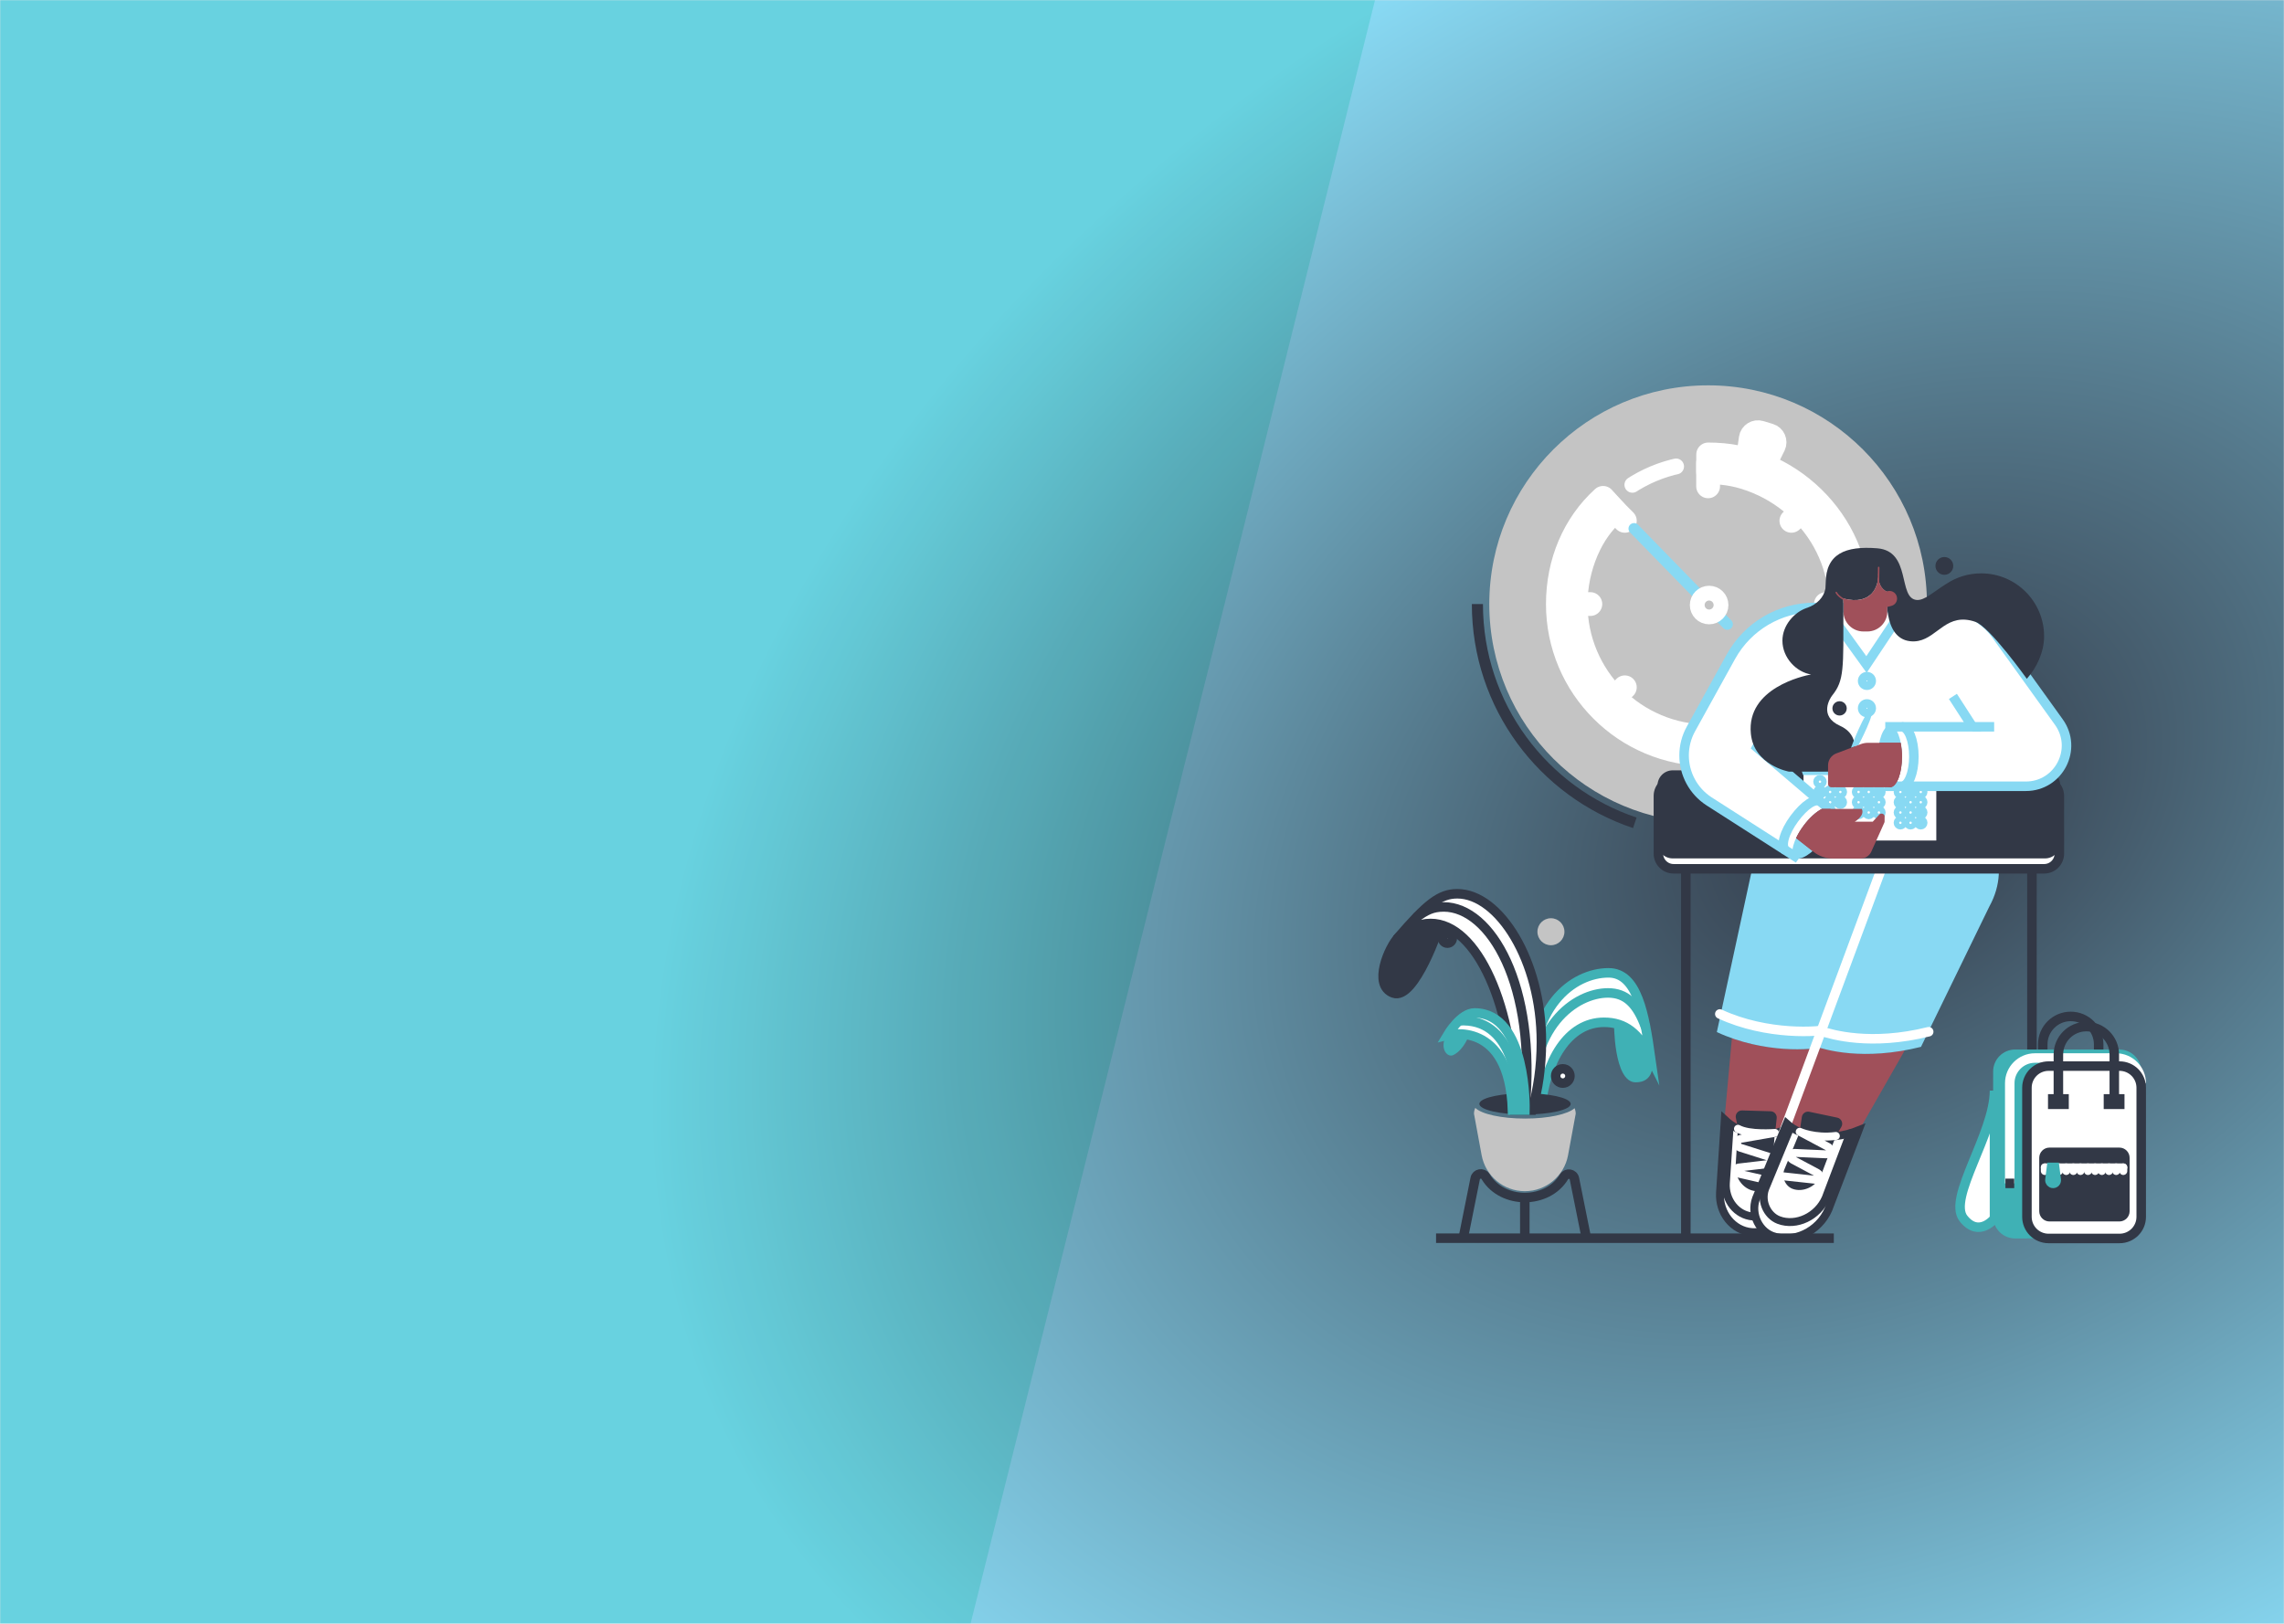 <svg width="1440" height="1024" viewBox="0 0 1440 1024" fill="none" xmlns="http://www.w3.org/2000/svg">
<rect width="1440" height="1024" fill="#E5E5E5"/>
<mask id="mask0" mask-type="alpha" maskUnits="userSpaceOnUse" x="0" y="0" width="1440" height="1024">
<g clip-path="url(#clip0)">
<rect width="1440" height="1024" fill="white"/>
<path d="M227.12 458.143C223.418 459.443 219.443 459.769 215.578 459.089C211.714 458.408 208.09 456.745 205.055 454.258C197.327 447.776 194.904 437.096 192.933 427.208L187.102 397.959L199.31 406.36C208.09 412.401 217.067 418.636 223.146 427.387C229.225 436.138 231.878 448.084 226.994 457.552" fill="#E6E6E6"/>
<path d="M226.076 493.555C227.312 484.56 228.582 475.449 227.716 466.358C226.946 458.284 224.481 450.398 219.463 443.932C216.799 440.506 213.558 437.571 209.885 435.258C208.928 434.654 208.046 436.171 209 436.772C215.355 440.786 220.27 446.713 223.037 453.699C226.094 461.468 226.584 469.936 226.058 478.189C225.739 483.179 225.064 488.137 224.384 493.089C224.33 493.312 224.364 493.548 224.478 493.749C224.591 493.949 224.777 494.098 224.997 494.167C225.221 494.228 225.46 494.197 225.662 494.083C225.864 493.968 226.013 493.778 226.076 493.555V493.555Z" fill="#F2F2F2"/>
<path d="M214.174 477.638C212.587 480.049 210.404 482.012 207.837 483.336C205.271 484.66 202.406 485.301 199.519 485.197C192.1 484.845 185.916 479.67 180.348 474.758L163.88 460.227L174.779 459.706C182.617 459.331 190.657 458.981 198.122 461.397C205.588 463.813 212.472 469.626 213.838 477.348" fill="#E6E6E6"/>
<path d="M229.568 498.725C223.621 488.208 216.722 476.52 204.396 472.784C200.968 471.749 197.375 471.378 193.808 471.692C192.684 471.789 192.965 473.52 194.087 473.424C200.065 472.928 206.032 474.505 210.983 477.891C215.747 481.132 219.457 485.637 222.596 490.415C224.52 493.342 226.242 496.393 227.965 499.44C228.516 500.413 230.125 499.71 229.568 498.725V498.725Z" fill="#F2F2F2"/>
<path d="M388.976 288.043L259.313 395.441C257.681 396.79 255.581 397.436 253.473 397.239C251.366 397.042 249.422 396.017 248.069 394.39L193.41 328.481C192.061 326.851 191.414 324.752 191.611 322.645C191.809 320.539 192.834 318.597 194.462 317.245L324.126 209.846C325.758 208.498 327.858 207.852 329.966 208.049C332.073 208.246 334.017 209.271 335.37 210.898L390.029 276.806C391.378 278.437 392.025 280.536 391.828 282.642C391.63 284.749 390.605 286.691 388.976 288.043Z" fill="#CCCCCC"/>
<path d="M383.78 284.809L257.097 389.738C256.257 390.433 255.175 390.766 254.089 390.664C253.003 390.563 252.002 390.035 251.305 389.197L199.116 326.267C198.421 325.427 198.088 324.346 198.19 323.261C198.291 322.176 198.82 321.175 199.659 320.479L326.342 215.549C327.182 214.854 328.264 214.521 329.35 214.623C330.436 214.725 331.437 215.253 332.134 216.091L384.323 279.02C385.018 279.86 385.351 280.941 385.249 282.027C385.148 283.112 384.619 284.112 383.78 284.809Z" fill="white"/>
<path d="M389.62 306.774L363.565 304.336L382.213 289.668L392.259 301.782C392.651 302.244 392.894 302.814 392.956 303.416C393.019 304.019 392.898 304.626 392.609 305.159C392.419 305.521 392.16 305.841 391.846 306.103C391.538 306.356 391.183 306.546 390.801 306.661C390.419 306.776 390.018 306.815 389.62 306.774V306.774Z" fill="#CCCCCC"/>
<path d="M337.296 260.133L273.21 313.215C272.818 313.539 272.367 313.783 271.881 313.933C271.395 314.083 270.884 314.135 270.378 314.088C269.872 314.041 269.38 313.894 268.931 313.657C268.481 313.42 268.083 313.096 267.758 312.705C267.434 312.314 267.19 311.862 267.04 311.377C266.89 310.891 266.837 310.381 266.884 309.875C266.932 309.369 267.078 308.878 267.316 308.429C267.553 307.979 267.877 307.581 268.269 307.257L332.355 254.175C332.747 253.851 333.198 253.607 333.684 253.457C334.17 253.307 334.68 253.254 335.187 253.302C335.693 253.349 336.185 253.496 336.634 253.733C337.084 253.97 337.482 254.294 337.807 254.685C338.131 255.076 338.375 255.527 338.525 256.013C338.675 256.498 338.728 257.009 338.68 257.514C338.633 258.02 338.486 258.512 338.249 258.961C338.011 259.41 337.688 259.809 337.296 260.133V260.133Z" fill="#CCCCCC"/>
<path d="M305.931 264.755L262.71 300.554C261.919 301.209 260.901 301.523 259.879 301.428C258.856 301.332 257.914 300.835 257.259 300.044C256.603 299.254 256.289 298.237 256.385 297.215C256.48 296.193 256.978 295.251 257.769 294.597L300.99 258.797C301.781 258.142 302.799 257.828 303.822 257.924C304.844 258.019 305.786 258.517 306.441 259.307C307.097 260.097 307.411 261.115 307.315 262.137C307.22 263.158 306.722 264.1 305.931 264.755Z" fill="#CCCCCC"/>
<path d="M238.96 337.97C245.642 337.97 251.059 332.557 251.059 325.879C251.059 319.202 245.642 313.789 238.96 313.789C232.278 313.789 226.862 319.202 226.862 325.879C226.862 332.557 232.278 337.97 238.96 337.97Z" fill="#88D9F3"/>
<path d="M335.197 301.643C337.336 301.643 339.069 299.911 339.069 297.774C339.069 295.638 337.336 293.905 335.197 293.905C333.059 293.905 331.326 295.638 331.326 297.774C331.326 299.911 333.059 301.643 335.197 301.643Z" fill="#E6E6E6"/>
<path d="M345.63 293.002C347.768 293.002 349.502 291.27 349.502 289.133C349.502 286.996 347.768 285.264 345.63 285.264C343.492 285.264 341.759 286.996 341.759 289.133C341.759 291.27 343.492 293.002 345.63 293.002Z" fill="#E6E6E6"/>
<path d="M356.063 284.361C358.201 284.361 359.934 282.629 359.934 280.492C359.934 278.355 358.201 276.623 356.063 276.623C353.925 276.623 352.191 278.355 352.191 280.492C352.191 282.629 353.925 284.361 356.063 284.361Z" fill="#E6E6E6"/>
<path d="M294.356 491.988L303.245 491.987L307.473 457.726L294.355 457.727L294.356 491.988Z" fill="#FFB8B8"/>
<path d="M292.089 489.088L309.593 489.087H309.594C311.059 489.087 312.509 489.376 313.863 489.936C315.216 490.496 316.446 491.317 317.481 492.352C318.517 493.387 319.339 494.616 319.9 495.969C320.46 497.321 320.749 498.771 320.749 500.235V500.597L292.09 500.598L292.089 489.088Z" fill="#2F2E41"/>
<path d="M262.457 491.988L271.346 491.987L275.574 457.726L262.456 457.727L262.457 491.988Z" fill="#FFB8B8"/>
<path d="M260.191 489.088L277.694 489.087H277.695C279.16 489.087 280.61 489.376 281.964 489.936C283.317 490.496 284.547 491.317 285.583 492.352C286.618 493.387 287.44 494.616 288.001 495.969C288.561 497.321 288.85 498.771 288.85 500.235V500.597L260.191 500.598L260.191 489.088Z" fill="#2F2E41"/>
<path d="M271.377 481.505H271.375L263.817 481.503C262.972 481.506 262.158 481.179 261.55 480.592C260.941 480.005 260.586 479.205 260.559 478.36L260.32 471.751C258.41 418.905 256.434 364.259 268.67 339.697L268.766 339.504L309.278 338.039L317.411 412.6C317.758 415.78 317.631 418.994 317.034 422.137L306.282 478.758C306.137 479.525 305.72 480.215 305.109 480.702C304.497 481.188 303.731 481.439 302.949 481.408L294.46 481.133C294.015 481.115 293.579 481.007 293.178 480.815C292.776 480.622 292.419 480.35 292.127 480.015C291.835 479.679 291.614 479.288 291.479 478.864C291.344 478.44 291.297 477.994 291.341 477.551L298.01 425.183C298.237 422.923 298.032 420.64 297.405 418.457L289.111 389.48C289.042 389.241 288.893 389.032 288.689 388.889C288.485 388.746 288.238 388.678 287.989 388.695C287.74 388.712 287.505 388.815 287.323 388.985C287.141 389.155 287.022 389.383 286.988 389.63L274.608 478.693C274.497 479.471 274.109 480.184 273.516 480.7C272.923 481.216 272.164 481.502 271.377 481.505V481.505Z" fill="#2F2E41"/>
<path d="M276.222 263.495C286.056 263.495 294.028 255.527 294.028 245.7C294.028 235.872 286.056 227.905 276.222 227.905C266.387 227.905 258.415 235.872 258.415 245.7C258.415 255.527 266.387 263.495 276.222 263.495Z" fill="#FFB8B8"/>
<path d="M307.379 343.543H270.533C270.065 343.543 269.602 343.442 269.176 343.247C268.751 343.053 268.372 342.769 268.065 342.415C267.759 342.061 267.533 341.645 267.401 341.196C267.27 340.746 267.237 340.274 267.305 339.811L269.125 327.352L258.436 297.97C257.333 294.937 256.923 291.695 257.236 288.483C257.55 285.271 258.579 282.169 260.248 279.406C261.917 276.643 264.184 274.289 266.882 272.516C269.581 270.742 272.642 269.595 275.842 269.158V269.158C280.401 268.523 285.044 269.363 289.091 271.555C293.138 273.748 296.376 277.177 298.331 281.342L300.679 286.334L310.586 339.688C310.674 340.158 310.656 340.642 310.536 341.105C310.415 341.568 310.193 341.999 309.887 342.367C309.581 342.735 309.198 343.031 308.764 343.234C308.33 343.437 307.858 343.543 307.379 343.543H307.379Z" fill="#88D9F3"/>
<path d="M229.599 374.796C230.708 374.538 231.747 374.041 232.643 373.339C233.539 372.637 234.27 371.747 234.784 370.732C235.299 369.717 235.585 368.601 235.621 367.464C235.658 366.327 235.444 365.195 234.996 364.149L263.707 299.325L247.283 295.191L224.225 360.211C222.517 361.08 221.187 362.545 220.488 364.329C219.788 366.113 219.768 368.091 220.43 369.888C221.092 371.686 222.392 373.179 224.081 374.083C225.771 374.987 227.734 375.241 229.599 374.796H229.599Z" fill="#FFB8B8"/>
<path d="M259.82 310.918L243.846 303.446C243.392 303.233 242.989 302.925 242.664 302.543C242.339 302.16 242.101 301.713 241.965 301.23C241.829 300.747 241.799 300.241 241.877 299.745C241.954 299.25 242.138 298.777 242.415 298.359L252.123 283.707C253.225 281.391 255.202 279.606 257.619 278.743C260.036 277.88 262.696 278.01 265.018 279.105C267.339 280.199 269.132 282.168 270.003 284.581C270.874 286.993 270.753 289.653 269.666 291.976L264.646 308.758C264.502 309.239 264.256 309.682 263.925 310.059C263.594 310.436 263.186 310.737 262.728 310.943C262.27 311.148 261.773 311.251 261.271 311.247C260.769 311.243 260.274 311.131 259.82 310.918H259.82Z" fill="#88D9F3"/>
<path d="M349.365 207.983C349.712 209.067 349.817 210.214 349.672 211.342C349.527 212.471 349.137 213.554 348.528 214.516C347.919 215.477 347.107 216.294 346.148 216.907C345.189 217.521 344.108 217.918 342.979 218.068L301.968 275.91L290.004 263.929L334.079 210.84C333.951 208.928 334.529 207.036 335.704 205.523C336.878 204.009 338.568 202.978 340.452 202.626C342.337 202.274 344.285 202.625 345.927 203.612C347.57 204.6 348.793 206.155 349.365 207.983V207.983Z" fill="#FFB8B8"/>
<path d="M311.452 269.121C311.51 269.619 311.461 270.124 311.306 270.601C311.152 271.078 310.896 271.516 310.557 271.885L298.704 284.789C297.264 286.913 295.041 288.381 292.52 288.869C289.999 289.358 287.388 288.828 285.258 287.395C283.128 285.962 281.653 283.744 281.157 281.226C280.662 278.709 281.185 276.097 282.613 273.965L290.234 258.128C290.452 257.677 290.764 257.277 291.15 256.956C291.536 256.636 291.987 256.403 292.471 256.272C292.956 256.141 293.463 256.116 293.958 256.199C294.453 256.282 294.924 256.471 295.339 256.752L309.942 266.637C310.358 266.918 310.708 267.285 310.968 267.714C311.229 268.143 311.394 268.622 311.452 269.121V269.121Z" fill="#88D9F3"/>
<path d="M299.617 238.251C299.606 236.641 299.382 235.039 298.952 233.487C296.083 222.892 285.492 216.534 274.864 218.13C272.797 217.537 270.658 217.238 268.507 217.24V217.24C263.037 217.24 257.748 219.195 253.593 222.751C249.439 226.308 246.694 231.231 245.855 236.633L237.27 291.865H283.668L291.16 243.666C291.438 241.875 291.504 240.058 291.355 238.251H299.617Z" fill="#2F2E41"/>
<path d="M357.286 501H204.316C204.124 501 203.939 500.924 203.804 500.788C203.668 500.652 203.591 500.468 203.591 500.276C203.591 500.083 203.668 499.899 203.804 499.763C203.939 499.627 204.124 499.551 204.316 499.551H357.286C357.478 499.551 357.662 499.627 357.798 499.763C357.934 499.899 358.011 500.083 358.011 500.276C358.011 500.468 357.934 500.652 357.798 500.788C357.662 500.924 357.478 501 357.286 501Z" fill="#CCCCCC"/>
<path d="M511.393 145.272C512.454 145.17 513.525 145.301 514.529 145.657C515.534 146.014 516.448 146.585 517.207 147.333C517.966 148.08 518.552 148.985 518.924 149.983C519.296 150.981 519.444 152.049 519.358 153.11L543.07 163.54L531.759 170.836L510.976 159.814C509.201 159.551 507.584 158.648 506.431 157.273C505.278 155.899 504.67 154.15 504.722 152.358C504.773 150.565 505.481 148.854 506.71 147.548C507.94 146.242 509.606 145.432 511.393 145.272V145.272Z" fill="#A0616A"/>
<path d="M607.04 132.262C616.874 132.262 624.846 124.295 624.846 114.467C624.846 104.639 616.874 96.672 607.04 96.672C597.206 96.672 589.234 104.639 589.234 114.467C589.234 124.295 597.206 132.262 607.04 132.262Z" fill="#A0616A"/>
<path d="M574.814 368.204L565.926 368.203L561.698 333.942L574.815 333.943L574.814 368.204Z" fill="#A0616A"/>
<path d="M577.081 376.814L548.422 376.813V376.45C548.422 374.986 548.71 373.537 549.271 372.184C549.832 370.832 550.653 369.603 551.689 368.568C552.725 367.533 553.955 366.711 555.308 366.151C556.661 365.591 558.112 365.303 559.577 365.303H559.577L577.081 365.304L577.081 376.814Z" fill="#2F2E41"/>
<path d="M611.788 368.204L602.899 368.203L598.671 333.942L611.789 333.943L611.788 368.204Z" fill="#A0616A"/>
<path d="M614.054 376.814L585.396 376.813V376.45C585.395 374.986 585.684 373.537 586.245 372.184C586.805 370.832 587.627 369.603 588.663 368.568C589.698 367.533 590.928 366.711 592.282 366.151C593.635 365.591 595.085 365.303 596.55 365.303H596.551L614.055 365.304L614.054 376.814Z" fill="#2F2E41"/>
<path d="M611.366 360.906C611.233 360.906 611.1 360.898 610.968 360.882L597.958 359.281C597.196 359.188 596.491 358.83 595.968 358.268C595.445 357.707 595.137 356.979 595.098 356.213L591.307 270.89C591.294 270.648 591.201 270.418 591.042 270.235C590.882 270.052 590.666 269.927 590.428 269.881C590.19 269.835 589.943 269.87 589.727 269.98C589.511 270.09 589.338 270.27 589.236 270.489L579.496 302.936L577.49 355.056C577.473 355.505 577.363 355.946 577.167 356.351C576.971 356.756 576.693 357.116 576.351 357.408C576.009 357.7 575.61 357.919 575.18 358.049C574.749 358.18 574.296 358.22 573.849 358.168L562.583 356.842C561.777 356.75 561.035 356.36 560.502 355.749C559.969 355.139 559.684 354.351 559.702 353.541L560.659 304.481L568.292 227.47L568.633 227.483L615.047 229.271L614.629 357.657C614.626 358.52 614.281 359.346 613.669 359.955C613.058 360.564 612.23 360.906 611.366 360.906H611.366Z" fill="#2F2E41"/>
<path d="M613.288 236.308C613.26 236.308 613.232 236.308 613.203 236.307L566.458 235.083C565.999 235.071 565.549 234.963 565.136 234.765C564.722 234.568 564.355 234.285 564.058 233.936C563.761 233.587 563.541 233.18 563.412 232.74C563.283 232.301 563.249 231.839 563.311 231.385L572.293 165.315C572.854 160.854 574.35 156.561 576.684 152.717C579.017 148.873 582.136 145.564 585.836 143.006C589.09 140.767 592.787 139.25 596.677 138.556C600.567 137.863 604.56 138.01 608.388 138.987C624.705 143.119 634.493 160.628 630.208 178.018L616.457 233.828C616.279 234.534 615.871 235.161 615.298 235.61C614.724 236.059 614.017 236.305 613.288 236.308V236.308Z" fill="#3F3D56"/>
<path d="M551.963 183.843C548.882 183.846 545.868 182.951 543.289 181.267L516.028 163.393C515.629 163.132 515.293 162.786 515.042 162.38C514.791 161.974 514.633 161.519 514.577 161.045C514.522 160.571 514.572 160.091 514.722 159.639C514.873 159.186 515.121 158.772 515.449 158.426L519.556 154.093C520.004 153.618 520.584 153.289 521.222 153.148C521.86 153.008 522.525 153.063 523.131 153.305L553.581 165.423L581.789 145.292C583.108 144.351 584.608 143.693 586.195 143.361C587.781 143.029 589.419 143.03 591.005 143.363C592.591 143.697 594.091 144.355 595.409 145.298C596.727 146.24 597.835 147.446 598.663 148.838C599.491 150.231 600.021 151.78 600.219 153.387C600.417 154.995 600.279 156.626 599.813 158.178C599.348 159.729 598.566 161.167 597.515 162.401C596.465 163.635 595.17 164.637 593.712 165.345L558.85 182.268C556.703 183.307 554.348 183.845 551.963 183.843V183.843Z" fill="#3F3D56"/>
<path d="M613.21 131.484C616.248 132.201 619.913 132.751 622.084 130.51C622.468 130.087 622.812 129.628 623.11 129.14L625.949 124.81C628.123 121.492 630.336 118.088 631.256 114.23C631.785 112.014 631.867 109.714 631.499 107.465C631.131 105.216 630.32 103.063 629.112 101.13C627.904 99.197 626.324 97.523 624.464 96.206C622.603 94.888 620.499 93.954 618.274 93.456C614.036 92.507 609.889 90.876 605.556 91.174C601.224 91.471 596.143 91.374 592.507 89C592.733 90.058 593.958 94.733 593.958 94.733C593.958 94.733 588.491 99.746 587.395 100.996C588.83 100.36 590.392 100.062 591.961 100.123C593.529 100.185 595.063 100.605 596.444 101.352C597.825 102.099 599.016 103.152 599.926 104.43C600.836 105.709 601.441 107.179 601.693 108.728C602.004 110.63 601.821 112.74 602.952 114.301C604.028 115.787 605.957 116.307 607.579 117.164C609.916 118.495 611.701 120.617 612.611 123.147C613.522 125.677 613.497 128.449 612.543 130.963L613.21 131.484Z" fill="#2F2E41"/>
<path d="M591.831 242.681H444.234C442.379 242.679 440.6 241.942 439.288 240.631C437.976 239.319 437.238 237.542 437.236 235.688V160.664C437.238 158.81 437.976 157.032 439.288 155.721C440.6 154.41 442.379 153.672 444.234 153.67H591.831C593.687 153.672 595.465 154.41 596.777 155.721C598.089 157.032 598.827 158.81 598.829 160.664V235.688C598.827 237.542 598.089 239.319 596.777 240.631C595.465 241.942 593.687 242.679 591.831 242.681V242.681Z" fill="#CCCCCC"/>
<path d="M590.135 237.595H445.931C444.975 237.594 444.059 237.214 443.383 236.539C442.707 235.863 442.327 234.947 442.326 233.992V162.359C442.327 161.404 442.707 160.488 443.383 159.813C444.059 159.137 444.975 158.757 445.931 158.756H590.135C591.091 158.757 592.007 159.137 592.683 159.813C593.359 160.488 593.739 161.404 593.74 162.359V233.992C593.739 234.947 593.359 235.863 592.683 236.539C592.007 237.214 591.091 237.594 590.135 237.595V237.595Z" fill="white"/>
<path d="M581.783 255.681L565.565 239.473L586.358 239.998V253.787C586.363 254.318 586.208 254.838 585.913 255.28C585.618 255.721 585.196 256.063 584.703 256.261C584.373 256.399 584.019 256.471 583.661 256.472C583.311 256.471 582.965 256.4 582.643 256.264C582.321 256.129 582.028 255.93 581.783 255.681V255.681Z" fill="#CCCCCC"/>
<path d="M572.577 194.963H499.627C498.727 194.963 497.864 194.606 497.228 193.97C496.591 193.334 496.234 192.472 496.234 191.572C496.234 190.673 496.591 189.811 497.228 189.175C497.864 188.539 498.727 188.182 499.627 188.182H572.577C573.477 188.182 574.34 188.539 574.976 189.175C575.613 189.811 575.97 190.673 575.97 191.572C575.97 192.472 575.613 193.334 574.976 193.97C574.34 194.606 573.477 194.963 572.577 194.963V194.963Z" fill="#CCCCCC"/>
<path d="M548.826 180.552H499.627C499.181 180.553 498.739 180.465 498.327 180.295C497.915 180.125 497.54 179.876 497.224 179.561C496.909 179.246 496.658 178.872 496.487 178.46C496.317 178.048 496.229 177.607 496.229 177.161C496.229 176.715 496.317 176.274 496.487 175.862C496.658 175.451 496.909 175.077 497.224 174.762C497.54 174.447 497.915 174.197 498.327 174.027C498.739 173.857 499.181 173.77 499.627 173.77H548.826C549.726 173.77 550.589 174.127 551.225 174.763C551.861 175.399 552.219 176.262 552.219 177.161C552.219 178.06 551.861 178.923 551.225 179.559C550.589 180.195 549.726 180.552 548.826 180.552Z" fill="#CCCCCC"/>
<path d="M469.429 194.963C475.285 194.963 480.032 190.219 480.032 184.367C480.032 178.514 475.285 173.77 469.429 173.77C463.573 173.77 458.825 178.514 458.825 184.367C458.825 190.219 463.573 194.963 469.429 194.963Z" fill="#88D9F3"/>
<path d="M550.096 222.581C551.97 222.581 553.489 221.063 553.489 219.19C553.489 217.317 551.97 215.799 550.096 215.799C548.222 215.799 546.703 217.317 546.703 219.19C546.703 221.063 548.222 222.581 550.096 222.581Z" fill="#E6E6E6"/>
<path d="M561.972 222.581C563.846 222.581 565.365 221.063 565.365 219.19C565.365 217.317 563.846 215.799 561.972 215.799C560.098 215.799 558.579 217.317 558.579 219.19C558.579 221.063 560.098 222.581 561.972 222.581Z" fill="#E6E6E6"/>
<path d="M573.847 222.581C575.721 222.581 577.24 221.063 577.24 219.19C577.24 217.317 575.721 215.799 573.847 215.799C571.973 215.799 570.454 217.317 570.454 219.19C570.454 221.063 571.973 222.581 573.847 222.581Z" fill="#E6E6E6"/>
<path d="M589.546 233.759C589.663 232.701 590.011 231.681 590.565 230.771C591.12 229.861 591.867 229.084 592.754 228.494C593.642 227.904 594.648 227.516 595.702 227.357C596.755 227.197 597.831 227.271 598.854 227.572L613.921 206.511L618.753 219.068L603.704 237.143C603.084 238.826 601.867 240.223 600.286 241.069C598.704 241.916 596.866 242.153 595.121 241.736C593.376 241.319 591.844 240.276 590.817 238.806C589.789 237.336 589.337 235.54 589.546 233.759H589.546Z" fill="#A0616A"/>
<path d="M606.805 232.623C606.568 232.643 606.33 232.637 606.094 232.605C605.621 232.542 605.168 232.375 604.766 232.117C604.365 231.859 604.025 231.516 603.771 231.113L600.586 226.064C600.236 225.513 600.061 224.869 600.082 224.216C600.104 223.564 600.322 222.933 600.708 222.406L619.994 195.923L607.459 163.626C606.339 160.785 606.381 157.617 607.577 154.807C608.772 151.996 611.024 149.767 613.848 148.6V148.6C615.444 147.931 617.168 147.624 618.897 147.701C620.626 147.778 622.316 148.236 623.846 149.044C625.377 149.851 626.709 150.988 627.747 152.371C628.785 153.755 629.504 155.351 629.851 157.045L637.628 194.991C638.169 197.667 638.01 200.437 637.165 203.033C636.32 205.63 634.819 207.964 632.807 209.81L608.73 231.782C608.2 232.267 607.523 232.563 606.805 232.623V232.623Z" fill="#3F3D56"/>
<path d="M647.275 378.556H494.306C494.113 378.556 493.929 378.48 493.793 378.344C493.657 378.208 493.581 378.024 493.581 377.832C493.581 377.64 493.657 377.455 493.793 377.319C493.929 377.184 494.113 377.107 494.306 377.107H647.275C647.467 377.107 647.652 377.184 647.788 377.319C647.924 377.455 648 377.64 648 377.832C648 378.024 647.924 378.208 647.788 378.344C647.652 378.48 647.467 378.556 647.275 378.556Z" fill="#CCCCCC"/>
<path d="M146.041 198.24H-1.556C-3.411 198.238 -5.19 197.501 -6.502 196.19C-7.814 194.878 -8.552 193.101 -8.554 191.247V116.223C-8.552 114.369 -7.814 112.591 -6.502 111.28C-5.19 109.969 -3.411 109.231 -1.556 109.229H146.041C147.896 109.231 149.675 109.969 150.987 111.28C152.299 112.591 153.037 114.369 153.039 116.223V191.247C153.037 193.101 152.299 194.878 150.987 196.19C149.675 197.501 147.896 198.238 146.041 198.24V198.24Z" fill="#CCCCCC"/>
<path d="M144.344 193.154H0.141C-0.815 193.153 -1.732 192.773 -2.408 192.098C-3.083 191.422 -3.464 190.506 -3.465 189.551V117.918C-3.464 116.963 -3.083 116.047 -2.408 115.372C-1.732 114.696 -0.815 114.316 0.141 114.315H144.344C145.3 114.316 146.217 114.696 146.892 115.372C147.568 116.047 147.948 116.963 147.95 117.918V189.551C147.948 190.506 147.568 191.422 146.892 192.098C146.217 192.773 145.3 193.153 144.344 193.154Z" fill="white"/>
<path d="M135.993 211.24L119.775 195.032L140.568 195.557V209.346C140.573 209.877 140.418 210.397 140.123 210.839C139.828 211.28 139.406 211.622 138.913 211.82C138.583 211.958 138.229 212.03 137.871 212.031C137.521 212.03 137.175 211.959 136.853 211.823C136.53 211.688 136.238 211.489 135.993 211.24V211.24Z" fill="#CCCCCC"/>
<path d="M126.787 150.522H53.837C52.937 150.522 52.074 150.165 51.437 149.529C50.801 148.893 50.444 148.031 50.444 147.131C50.444 146.232 50.801 145.37 51.437 144.734C52.074 144.098 52.937 143.741 53.837 143.741H126.787C127.687 143.741 128.55 144.098 129.186 144.734C129.822 145.37 130.18 146.232 130.18 147.131C130.18 148.031 129.822 148.893 129.186 149.529C128.55 150.165 127.687 150.522 126.787 150.522V150.522Z" fill="#CCCCCC"/>
<path d="M103.036 136.111H53.837C52.937 136.111 52.074 135.754 51.437 135.118C50.801 134.482 50.444 133.619 50.444 132.72C50.444 131.821 50.801 130.958 51.437 130.322C52.074 129.686 52.937 129.329 53.837 129.329H103.036C103.935 129.329 104.798 129.686 105.435 130.322C106.071 130.958 106.429 131.821 106.429 132.72C106.429 133.619 106.071 134.482 105.435 135.118C104.798 135.754 103.935 136.111 103.036 136.111V136.111Z" fill="#CCCCCC"/>
<path d="M23.638 150.522C29.494 150.522 34.242 145.778 34.242 139.926C34.242 134.073 29.494 129.329 23.638 129.329C17.782 129.329 13.035 134.073 13.035 139.926C13.035 145.778 17.782 150.522 23.638 150.522Z" fill="#88D9F3"/>
<path d="M104.306 178.14C106.18 178.14 107.699 176.622 107.699 174.749C107.699 172.877 106.18 171.358 104.306 171.358C102.432 171.358 100.913 172.877 100.913 174.749C100.913 176.622 102.432 178.14 104.306 178.14Z" fill="#E6E6E6"/>
<path d="M116.181 178.14C118.055 178.14 119.574 176.622 119.574 174.749C119.574 172.877 118.055 171.358 116.181 171.358C114.307 171.358 112.788 172.877 112.788 174.749C112.788 176.622 114.307 178.14 116.181 178.14Z" fill="#E6E6E6"/>
<path d="M128.057 178.14C129.931 178.14 131.45 176.622 131.45 174.749C131.45 172.877 129.931 171.358 128.057 171.358C126.183 171.358 124.664 172.877 124.664 174.749C124.664 176.622 126.183 178.14 128.057 178.14Z" fill="#E6E6E6"/>
<path d="M139.92 102.021C138.917 102.381 138.006 102.958 137.25 103.708C136.494 104.459 135.912 105.367 135.545 106.367C135.178 107.367 135.035 108.435 135.126 109.496C135.216 110.557 135.539 111.586 136.07 112.509L119.091 132.064L132.437 133.831L146.515 114.99C148.007 113.995 149.083 112.487 149.538 110.753C149.992 109.018 149.794 107.177 148.981 105.578C148.169 103.979 146.797 102.734 145.127 102.079C143.457 101.423 141.604 101.402 139.92 102.021V102.021Z" fill="#FFB8B8"/>
<path d="M26.551 109.849C26.913 110.851 27.051 111.92 26.955 112.981C26.859 114.042 26.532 115.069 25.996 115.989C25.46 116.91 24.729 117.702 23.853 118.309C22.978 118.917 21.98 119.325 20.929 119.506L16.704 145.05L6.825 135.91L12.351 113.054C12.165 111.271 12.64 109.481 13.686 108.024C14.732 106.567 16.277 105.544 18.027 105.149C19.777 104.754 21.612 105.014 23.183 105.88C24.754 106.747 25.952 108.159 26.551 109.849V109.849Z" fill="#FFB8B8"/>
<path d="M53.086 368.204L61.974 368.203L66.202 333.942L53.084 333.943L53.086 368.204Z" fill="#FFB8B8"/>
<path d="M50.819 365.303L68.322 365.303H68.323C69.788 365.303 71.238 365.591 72.592 366.151C73.945 366.711 75.175 367.533 76.211 368.568C77.246 369.603 78.068 370.832 78.629 372.184C79.189 373.537 79.478 374.986 79.478 376.45V376.813L50.819 376.814L50.819 365.303Z" fill="#2F2E41"/>
<path d="M7.413 368.204L16.301 368.203L20.529 333.942L7.411 333.943L7.413 368.204Z" fill="#FFB8B8"/>
<path d="M5.145 365.303L22.649 365.303H22.65C24.114 365.303 25.565 365.591 26.918 366.151C28.272 366.711 29.501 367.533 30.537 368.568C31.573 369.603 32.395 370.832 32.955 372.184C33.516 373.537 33.804 374.986 33.804 376.45V376.813L5.146 376.814L5.145 365.303Z" fill="#2F2E41"/>
<path d="M51.23 134.288C61.065 134.288 69.037 126.321 69.037 116.493C69.037 106.666 61.065 98.698 51.23 98.698C41.396 98.698 33.424 106.666 33.424 116.493C33.424 126.321 41.396 134.288 51.23 134.288Z" fill="#FFB8B8"/>
<path d="M49.096 356.822L47.624 263.065C47.62 262.8 47.52 262.545 47.341 262.349C47.163 262.153 46.919 262.029 46.655 262C46.391 261.971 46.126 262.039 45.91 262.192C45.693 262.345 45.54 262.572 45.478 262.83L21.343 354.537C21.162 355.271 20.734 355.92 20.13 356.376C19.527 356.832 18.786 357.068 18.029 357.043L4.77 356.476C4.319 356.457 3.877 356.344 3.472 356.145C3.067 355.947 2.708 355.666 2.417 355.322C2.126 354.977 1.909 354.576 1.781 354.143C1.653 353.711 1.616 353.257 1.673 352.81L22.152 234.961L22.194 234.628L79.237 237.325L79.609 237.342L67.377 357.018C67.312 357.837 66.942 358.603 66.34 359.162C65.737 359.721 64.946 360.033 64.124 360.036H52.358C51.502 360.033 50.681 359.695 50.071 359.094C49.462 358.493 49.112 357.678 49.096 356.822V356.822Z" fill="#2F2E41"/>
<path d="M94.149 245.267L11.373 238.478C10.874 238.437 10.39 238.282 9.961 238.024C9.531 237.766 9.166 237.413 8.895 236.991C8.625 236.57 8.454 236.091 8.398 235.594C8.342 235.096 8.402 234.592 8.573 234.121L21.608 198.103L22.358 155.355C22.385 153.803 22.721 152.272 23.345 150.85C23.968 149.429 24.869 148.146 25.992 147.075C27.116 146.004 28.442 145.166 29.892 144.611C31.343 144.056 32.889 143.795 34.441 143.842L39.946 138.855H60.114L61.871 141.156L75.904 143.311C78.404 143.705 80.71 144.892 82.483 146.697C84.256 148.502 85.401 150.828 85.749 153.333L97.649 241.583C97.711 242.043 97.674 242.512 97.54 242.957C97.406 243.401 97.179 243.813 96.873 244.162C96.568 244.512 96.191 244.793 95.767 244.985C95.344 245.178 94.885 245.278 94.42 245.279C94.331 245.279 94.24 245.275 94.149 245.267Z" fill="#2F2E41"/>
<path d="M78.022 147.455L113.316 137.121L129.289 116.104C129.729 115.525 130.35 115.11 131.053 114.924C131.756 114.738 132.501 114.792 133.169 115.078L143.142 119.338C143.568 119.52 143.949 119.79 144.262 120.13C144.575 120.47 144.812 120.873 144.957 121.312C145.103 121.75 145.153 122.215 145.105 122.674C145.057 123.134 144.911 123.578 144.679 123.977L132.742 144.449C130.798 147.798 127.839 150.443 124.293 152.001L82.78 170.34L78.022 147.455Z" fill="#2F2E41"/>
<path d="M10.308 162.914C8.199 161.395 6.517 159.359 5.424 157.002C4.332 154.645 3.865 152.046 4.07 149.456L5.619 128.946C5.683 128.127 6.053 127.362 6.656 126.803C7.259 126.245 8.051 125.934 8.873 125.932H8.902L20.597 126.036C21.076 126.04 21.548 126.15 21.98 126.357C22.412 126.564 22.793 126.864 23.096 127.235C23.398 127.606 23.616 128.04 23.732 128.504C23.849 128.969 23.861 129.453 23.769 129.923L21.599 140.987L37.085 147.526L24.045 172.88L10.308 162.914Z" fill="#2F2E41"/>
<path d="M61.589 95.156C61.589 95.156 42.968 85.135 32.819 96.961C22.669 108.787 36.685 127.281 36.685 127.281L56.657 129.798C56.657 129.798 57.382 116.23 62.137 116.494C66.892 116.757 81.66 99.637 61.589 95.156Z" fill="#2F2E41"/>
<path d="M113.694 377.832H-39.275C-39.467 377.832 -39.652 377.755 -39.788 377.62C-39.924 377.484 -40 377.299 -40 377.107C-40 376.915 -39.924 376.731 -39.788 376.595C-39.652 376.459 -39.467 376.383 -39.275 376.383H113.694C113.887 376.383 114.071 376.459 114.207 376.595C114.343 376.731 114.419 376.915 114.419 377.107C114.419 377.299 114.343 377.484 114.207 377.62C114.071 377.755 113.887 377.832 113.694 377.832Z" fill="#CCCCCC"/>
</g>
</mask>
<g mask="url(#mask0)">
<path d="M1489 -74H-119V1098H1489V-74Z" fill="url(#paint0_angular)"/>
<g filter="url(#filter0_i)">
<path d="M908 -181L577.766 1145H-140V-181H908Z" fill="#C3F7EB"/>
</g>
</g>
<path d="M1149.44 660.108L1146.28 668.731L1131.66 708.498C1126.18 712.37 1119.26 714.858 1111.5 714.858C1110.58 714.858 1109.48 714.634 1108.54 714.578C1100.42 714.017 1092.64 710.463 1087.25 705.936L1091.61 657.976L1091.93 654.496C1115.48 663.625 1142.95 662.091 1149.44 660.108Z" fill="#A0505A"/>
<path d="M1131.96 708.442L1127.49 755.262C1126.69 767.607 1117.22 777.053 1106 777.053C1105.49 777.053 1104.99 777.035 1104.46 776.997C1092.56 776.099 1083.6 764.895 1084.44 751.988L1087.16 710.612L1087.44 706.179C1089.83 708.424 1092.62 710.35 1095.71 711.847C1099.58 713.717 1103.9 714.933 1108.52 715.289C1109.46 715.363 1110.37 715.401 1111.29 715.401C1113.95 715.401 1116.55 715.101 1119.02 714.54C1119.09 714.522 1119.19 714.503 1119.26 714.484C1123.88 713.399 1128.11 711.398 1131.63 708.686C1131.76 708.611 1131.87 708.536 1131.96 708.442Z" fill="white" stroke="#323846" stroke-width="5" stroke-miterlimit="10"/>
<path d="M1127.68 711.286L1124.52 748.752C1123.84 759.19 1115.84 767.177 1106.33 767.177C1105.9 767.177 1105.47 767.158 1105.04 767.121C1094.99 766.354 1087.4 756.889 1088.11 745.965L1090.6 708.686" stroke="#323846" stroke-width="5" stroke-miterlimit="10"/>
<path d="M1119.22 714.073C1116.75 714.578 1113.97 714.671 1111.31 714.671C1110.39 714.671 1109.48 714.634 1108.54 714.578C1103.92 714.26 1099.58 713.138 1095.72 711.417L1094.49 705.356C1093.7 702.775 1095.67 700.175 1098.38 700.268L1116.34 700.792C1118.62 700.848 1120.36 702.831 1120.16 705.094L1119.22 714.073Z" fill="#323846"/>
<path d="M1119.04 713.886L1116.77 742.336C1116.38 747.854 1111.14 751.932 1106.2 751.034L1105.81 750.997C1098.77 749.706 1093.39 742.374 1094.3 734.517L1095.72 711.398C1099.6 713.119 1103.92 714.241 1108.54 714.559C1109.48 714.634 1110.39 714.653 1111.31 714.653C1113.97 714.671 1116.57 714.391 1119.04 713.886Z" fill="#323846"/>
<path d="M1116.29 744.712L1095.8 740.036C1093.72 739.568 1093.87 736.556 1096 736.295L1115.59 733.994C1117.93 733.713 1118.25 730.44 1116 729.729L1097.24 723.781C1094.38 722.864 1094.6 718.749 1097.56 718.15L1119.05 714.428C1119.05 714.428 1103 715.831 1095.74 711.828" stroke="white" stroke-width="5" stroke-miterlimit="10" stroke-linecap="round" stroke-linejoin="round"/>
<path d="M1188.09 554.891L1149.44 660.108C1142.95 662.091 1112.32 664.71 1082.42 650.849L1105.94 542.078C1108.13 525.617 1122.16 513.309 1138.79 513.309H1156.08C1177.8 513.291 1193.67 533.866 1188.09 554.891Z" fill="#88D9F3"/>
<path d="M1153.93 648.885C1147.44 650.868 1114.19 653.299 1084.29 639.439" stroke="white" stroke-width="6" stroke-miterlimit="10" stroke-linecap="round"/>
<path d="M1200.98 662.184L1197.09 669.087L1172.19 712.651C1162.59 716.448 1151.27 717.851 1141.13 715.719L1139.86 715.363C1134.85 714.316 1129.72 711.51 1126.09 708.368L1144.26 659.827C1144.26 659.827 1144.28 659.827 1144.29 659.827C1150.56 661.904 1172.11 667.74 1200.98 662.184Z" fill="#A0505A"/>
<path d="M1254.27 571.576L1211.14 660.164C1174.64 669.292 1150.5 661.904 1144.27 659.846L1189.4 539.179C1192.49 531.865 1197.61 525.823 1203.96 521.615C1210.3 517.406 1217.86 515.03 1225.79 515.03C1255.84 515.03 1268.78 545.258 1254.27 571.576Z" fill="#88D9F3"/>
<path d="M1215.99 650.625C1179.49 659.753 1154.6 652.364 1148.37 650.306" stroke="white" stroke-width="6" stroke-miterlimit="10" stroke-linecap="round"/>
<path d="M1189.4 539.179L1123.08 717.926" stroke="white" stroke-width="6" stroke-miterlimit="10"/>
<path d="M1171.81 712.782L1170.36 716.617L1153.82 759.882C1149.08 774.715 1133.52 783.525 1119.84 780.14L1119.09 779.896C1109.49 777.521 1103.4 765.961 1107.16 755.748L1126.05 709.583L1126.45 708.629C1128.82 710.762 1131.59 712.52 1134.68 713.792C1136.32 714.465 1138.06 715.008 1139.88 715.401L1141.15 715.756C1146.52 716.878 1152.06 717.084 1157.52 716.448C1162.42 715.85 1167.25 714.615 1171.81 712.782Z" fill="white" stroke="#323846" stroke-width="5" stroke-miterlimit="10"/>
<path d="M1166.46 714.783L1151.96 753.092C1148 765.512 1134.96 772.901 1123.51 770.058L1122.89 769.852C1114.85 767.85 1109.74 758.18 1112.88 749.613L1128.9 710.743" stroke="#323846" stroke-width="5" stroke-miterlimit="10" stroke-linecap="round"/>
<path d="M1160.91 710.65L1157.5 716.411C1152.06 717.047 1146.52 716.841 1141.13 715.719L1139.86 715.363C1138.04 714.989 1136.3 714.447 1134.66 713.755L1136.01 704.402C1136.32 702.157 1138.49 700.642 1140.72 701.11L1158.31 704.795C1160.96 705.337 1162.29 708.33 1160.91 710.65Z" fill="#323846"/>
<path d="M1157.5 716.411L1157.41 716.56L1148.62 739.792C1146.2 747.33 1138.31 751.801 1131.35 750.08L1130.97 749.949C1126.09 748.733 1122.98 742.86 1124.91 737.679L1134.62 714.11L1134.68 713.755C1136.32 714.428 1138.06 714.971 1139.88 715.363L1141.15 715.719C1146.52 716.86 1152.06 717.047 1157.5 716.411Z" fill="#323846"/>
<path d="M1124.35 741.812L1144.56 744.001C1147.04 744.263 1148.09 740.896 1145.88 739.717L1130.15 731.319C1128 730.178 1128.9 726.923 1131.33 727.035L1151.2 727.933C1153.87 728.064 1154.85 724.473 1152.49 723.219L1134.66 713.717C1134.66 713.717 1143.84 718.038 1157.45 716.355" stroke="white" stroke-width="5" stroke-miterlimit="10" stroke-linecap="round" stroke-linejoin="round"/>
<path d="M1076.92 518.865C1153.12 518.865 1214.88 457.11 1214.88 380.932C1214.88 304.754 1153.12 243 1076.92 243C1000.73 243 938.961 304.754 938.961 380.932C938.961 457.11 1000.73 518.865 1076.92 518.865Z" fill="#C4C4C4"/>
<path d="M1030.71 518.883C973.03 499.58 931.459 445.11 931.459 380.932" stroke="#323846" stroke-width="7" stroke-miterlimit="10"/>
<path d="M1076.92 470.025C1126.14 470.025 1166.03 430.137 1166.03 380.932C1166.03 331.728 1126.14 291.839 1076.92 291.839C1027.71 291.839 987.811 331.728 987.811 380.932C987.811 430.137 1027.71 470.025 1076.92 470.025Z" stroke="white" stroke-width="10" stroke-miterlimit="10" stroke-linecap="round" stroke-dasharray="30.03 30.03"/>
<path d="M1076.92 291.858V306.691" stroke="white" stroke-width="15" stroke-miterlimit="10" stroke-linecap="round"/>
<path d="M1076.92 455.173V470.025" stroke="white" stroke-width="15" stroke-miterlimit="10" stroke-linecap="round"/>
<path d="M1013.91 317.933L1024.41 328.446" stroke="white" stroke-width="15" stroke-miterlimit="10" stroke-linecap="round"/>
<path d="M1129.42 433.438L1139.92 443.932" stroke="white" stroke-width="15" stroke-miterlimit="10" stroke-linecap="round"/>
<path d="M987.811 380.932H1002.67" stroke="white" stroke-width="15" stroke-miterlimit="10" stroke-linecap="round"/>
<path d="M1151.18 380.932H1166.01" stroke="white" stroke-width="15" stroke-miterlimit="10" stroke-linecap="round"/>
<path d="M1013.91 443.932L1024.41 433.438" stroke="white" stroke-width="15" stroke-miterlimit="10" stroke-linecap="round"/>
<path d="M1129.42 328.446L1139.92 317.933" stroke="white" stroke-width="15" stroke-miterlimit="10" stroke-linecap="round"/>
<path d="M1076.92 475.637C1064.14 475.637 1051.74 473.131 1040.05 468.192C1028.76 463.423 1018.64 456.595 1009.94 447.897C1001.24 439.199 994.415 429.08 989.644 417.8C984.705 406.128 982.198 393.727 982.198 380.932C982.198 354.689 992.376 330.597 1010.69 313.968L1018.23 322.273C1010.43 329.362 1004.69 337.143 1000.23 347.581C995.762 358.075 993.405 369.597 993.405 380.914C993.405 392.193 995.612 403.117 999.972 413.405C1004.18 423.337 1010.21 432.278 1017.88 439.947C1025.55 447.617 1034.47 453.64 1044.42 457.83C1054.71 462.188 1065.64 464.395 1076.92 464.395C1088.2 464.395 1099.13 462.188 1109.42 457.83C1119.35 453.621 1128.3 447.598 1135.97 439.947C1143.64 432.278 1149.66 423.356 1153.87 413.405C1158.23 403.117 1160.44 392.193 1160.44 380.914C1160.44 369.691 1158.16 358.785 1153.65 348.479C1149.31 338.565 1143.1 329.624 1135.2 321.936C1127.32 314.267 1118.19 308.225 1108.05 303.998C1097.6 299.639 1088.24 297.806 1076.96 297.806V286.583C1089.74 286.583 1100.55 288.716 1112.38 293.635C1123.83 298.405 1134.13 305.214 1143.04 313.893C1151.98 322.609 1159.02 332.729 1163.94 343.971C1169.06 355.699 1171.68 368.119 1171.68 380.895C1171.68 393.671 1169.18 406.072 1164.24 417.763C1159.47 429.042 1152.64 439.162 1143.94 447.86C1135.24 456.558 1125.12 463.385 1113.84 468.155C1102.1 473.131 1089.7 475.637 1076.92 475.637Z" fill="#C4C4C4" stroke="white" stroke-width="15" stroke-miterlimit="10" stroke-linecap="round" stroke-linejoin="round"/>
<path d="M1030.22 333.365L1089.03 393.671" stroke="#88D9F3" stroke-width="7" stroke-miterlimit="10" stroke-linecap="round"/>
<path d="M1077.56 386.207C1080.13 386.207 1082.22 384.122 1082.22 381.55C1082.22 378.977 1080.13 376.892 1077.56 376.892C1074.98 376.892 1072.9 378.977 1072.9 381.55C1072.9 384.122 1074.98 386.207 1077.56 386.207Z" fill="#C4C4C4" stroke="white" stroke-width="15" stroke-miterlimit="10" stroke-linecap="round"/>
<path d="M1102.96 282.449L1103.81 276.445C1104.22 273.677 1107.01 271.918 1109.68 272.741L1115.56 274.518C1118.23 275.323 1119.58 278.334 1118.38 280.878L1115.54 286.602" stroke="white" stroke-width="15" stroke-miterlimit="10" stroke-linecap="round"/>
<path d="M1062.87 780.832V539.815H1281.08V780.832" stroke="#323846" stroke-width="6" stroke-miterlimit="10"/>
<path d="M1288.8 547.877H1055.14C1049.87 547.877 1045.58 543.593 1045.58 538.318V501.899C1045.58 496.624 1049.87 492.341 1055.14 492.341H1288.8C1294.08 492.341 1298.36 496.624 1298.36 501.899V538.318C1298.36 543.593 1294.08 547.877 1288.8 547.877Z" fill="white" stroke="#323846" stroke-width="6" stroke-miterlimit="10"/>
<path d="M1289.36 541.33H1054.58C1049.31 541.33 1045.02 537.046 1045.02 531.771V495.352C1045.02 490.077 1049.31 485.794 1054.58 485.794H1289.36C1294.64 485.794 1298.92 490.077 1298.92 495.352V531.771C1298.92 537.046 1294.64 541.33 1289.36 541.33Z" fill="#323846"/>
<path d="M1287.9 687.137V658.593C1287.9 648.866 1295.8 640.973 1305.53 640.973C1315.26 640.973 1323.15 648.866 1323.15 658.593V687.137" stroke="#323846" stroke-width="6" stroke-miterlimit="10"/>
<path d="M1270.49 781H1336.14C1343.79 781 1350 774.79 1350 767.139V675.708C1350 668.058 1343.79 661.848 1336.14 661.848H1270.49C1262.83 661.848 1256.62 668.058 1256.62 675.708V767.139C1256.62 774.809 1262.83 781 1270.49 781Z" fill="#3FB1B5"/>
<path d="M1349.98 683.078C1349.98 674.324 1342.87 667.216 1334.12 667.216H1282.97C1274.21 667.216 1267.1 674.324 1267.1 683.078V746.264" stroke="white" stroke-width="6" stroke-miterlimit="10"/>
<path d="M1336.34 781H1291.57C1284.03 781 1277.93 774.902 1277.93 767.364V685.94C1277.93 678.402 1284.03 672.304 1291.57 672.304H1336.34C1343.88 672.304 1349.98 678.402 1349.98 685.94V767.364C1349.98 774.902 1343.88 781 1336.34 781Z" fill="white" stroke="#323846" stroke-width="6" stroke-miterlimit="10"/>
<path d="M1297.76 693.553V665.009C1297.76 655.282 1305.66 647.389 1315.39 647.389C1325.12 647.389 1333.01 655.282 1333.01 665.009V693.553" stroke="#323846" stroke-width="6" stroke-miterlimit="10"/>
<path d="M1336.19 770.282H1292.15C1288.58 770.282 1285.68 767.383 1285.68 763.81V730.159C1285.68 726.586 1288.58 723.687 1292.15 723.687H1336.19C1339.77 723.687 1342.67 726.586 1342.67 730.159V763.81C1342.68 767.383 1339.78 770.282 1336.19 770.282Z" fill="#323846"/>
<path d="M1269.91 746.264H1264.37" stroke="#323846" stroke-width="6" stroke-miterlimit="10"/>
<path d="M1257.48 687.736C1257.48 715.008 1227.66 755.467 1237.93 768.43C1247.74 780.794 1257.48 768.411 1257.48 768.411V687.736Z" fill="white" stroke="#3FB1B5" stroke-width="6" stroke-miterlimit="10"/>
<path d="M1289.2 736.182H1338.68" stroke="white" stroke-width="5" stroke-miterlimit="10" stroke-linecap="round"/>
<path d="M1301.32 692.992H1294.21V696.396H1301.32V692.992Z" stroke="#323846" stroke-width="6" stroke-miterlimit="10"/>
<path d="M1336.44 692.992H1329.33V696.396H1336.44V692.992Z" stroke="#323846" stroke-width="6" stroke-miterlimit="10"/>
<path d="M1289.2 738.464V736.182" stroke="white" stroke-width="5" stroke-miterlimit="10" stroke-linecap="round"/>
<path d="M1293.69 738.464V736.182" stroke="white" stroke-width="5" stroke-miterlimit="10" stroke-linecap="round"/>
<path d="M1298.19 738.464V736.182" stroke="white" stroke-width="5" stroke-miterlimit="10" stroke-linecap="round"/>
<path d="M1302.68 738.464V736.182" stroke="white" stroke-width="5" stroke-miterlimit="10" stroke-linecap="round"/>
<path d="M1307.19 738.464V736.182" stroke="white" stroke-width="5" stroke-miterlimit="10" stroke-linecap="round"/>
<path d="M1311.68 738.464V736.182" stroke="white" stroke-width="5" stroke-miterlimit="10" stroke-linecap="round"/>
<path d="M1316.4 738.464V736.182" stroke="white" stroke-width="5" stroke-miterlimit="10" stroke-linecap="round"/>
<path d="M1320.91 738.464V736.182" stroke="white" stroke-width="5" stroke-miterlimit="10" stroke-linecap="round"/>
<path d="M1325.19 738.464V736.182" stroke="white" stroke-width="5" stroke-miterlimit="10" stroke-linecap="round"/>
<path d="M1329.68 738.464V736.182" stroke="white" stroke-width="5" stroke-miterlimit="10" stroke-linecap="round"/>
<path d="M1334.19 738.464V736.182" stroke="white" stroke-width="5" stroke-miterlimit="10" stroke-linecap="round"/>
<path d="M1338.68 738.464V736.182" stroke="white" stroke-width="5" stroke-miterlimit="10" stroke-linecap="round"/>
<path d="M1294.42 746.264C1293.2 746.264 1292.28 745.198 1292.43 744.001L1293.42 736.164H1295.41L1296.4 744.001C1296.57 745.198 1295.63 746.264 1294.42 746.264Z" fill="white" stroke="#3FB1B5" stroke-width="6" stroke-miterlimit="10"/>
<path d="M1220.79 485.775H1137.07V530.051H1220.79V485.775Z" fill="white"/>
<path d="M1210.99 520.604C1211.95 520.604 1212.73 519.826 1212.73 518.865C1212.73 517.904 1211.95 517.125 1210.99 517.125C1210.03 517.125 1209.25 517.904 1209.25 518.865C1209.25 519.826 1210.03 520.604 1210.99 520.604Z" fill="#88D9F3" stroke="#88D9F3" stroke-width="5" stroke-miterlimit="10"/>
<path d="M1204.56 520.604C1205.52 520.604 1206.3 519.826 1206.3 518.865C1206.3 517.904 1205.52 517.125 1204.56 517.125C1203.59 517.125 1202.82 517.904 1202.82 518.865C1202.82 519.826 1203.59 520.604 1204.56 520.604Z" fill="white" stroke="#88D9F3" stroke-width="5" stroke-miterlimit="10"/>
<path d="M1198.14 520.604C1199.1 520.604 1199.88 519.826 1199.88 518.865C1199.88 517.904 1199.1 517.125 1198.14 517.125C1197.18 517.125 1196.4 517.904 1196.4 518.865C1196.4 519.826 1197.18 520.604 1198.14 520.604Z" fill="white" stroke="#88D9F3" stroke-width="5" stroke-miterlimit="10"/>
<path d="M1210.99 514.114C1211.95 514.114 1212.73 513.335 1212.73 512.374C1212.73 511.413 1211.95 510.635 1210.99 510.635C1210.03 510.635 1209.25 511.413 1209.25 512.374C1209.25 513.335 1210.03 514.114 1210.99 514.114Z" fill="#88D9F3" stroke="#88D9F3" stroke-width="5" stroke-miterlimit="10"/>
<path d="M1204.56 514.114C1205.52 514.114 1206.3 513.335 1206.3 512.374C1206.3 511.413 1205.52 510.635 1204.56 510.635C1203.59 510.635 1202.82 511.413 1202.82 512.374C1202.82 513.335 1203.59 514.114 1204.56 514.114Z" fill="white" stroke="#88D9F3" stroke-width="5" stroke-miterlimit="10"/>
<path d="M1198.14 514.114C1199.1 514.114 1199.88 513.335 1199.88 512.374C1199.88 511.413 1199.1 510.635 1198.14 510.635C1197.18 510.635 1196.4 511.413 1196.4 512.374C1196.4 513.335 1197.18 514.114 1198.14 514.114Z" fill="white" stroke="#88D9F3" stroke-width="5" stroke-miterlimit="10"/>
<path d="M1210.99 501.17C1211.95 501.17 1212.73 500.391 1212.73 499.43C1212.73 498.469 1211.95 497.69 1210.99 497.69C1210.03 497.69 1209.25 498.469 1209.25 499.43C1209.25 500.391 1210.03 501.17 1210.99 501.17Z" fill="white" stroke="#88D9F3" stroke-width="5" stroke-miterlimit="10"/>
<path d="M1204.56 501.17C1205.52 501.17 1206.3 500.391 1206.3 499.43C1206.3 498.469 1205.52 497.69 1204.56 497.69C1203.59 497.69 1202.82 498.469 1202.82 499.43C1202.82 500.391 1203.59 501.17 1204.56 501.17Z" fill="#88D9F3" stroke="#88D9F3" stroke-width="5" stroke-miterlimit="10"/>
<path d="M1198.14 501.17C1199.1 501.17 1199.88 500.391 1199.88 499.43C1199.88 498.469 1199.1 497.69 1198.14 497.69C1197.18 497.69 1196.4 498.469 1196.4 499.43C1196.4 500.391 1197.18 501.17 1198.14 501.17Z" fill="white" stroke="#88D9F3" stroke-width="5" stroke-miterlimit="10"/>
<path d="M1210.99 507.642C1211.95 507.642 1212.73 506.863 1212.73 505.902C1212.73 504.941 1211.95 504.162 1210.99 504.162C1210.03 504.162 1209.25 504.941 1209.25 505.902C1209.25 506.863 1210.03 507.642 1210.99 507.642Z" fill="white" stroke="#88D9F3" stroke-width="5" stroke-miterlimit="10"/>
<path d="M1204.56 507.642C1205.52 507.642 1206.3 506.863 1206.3 505.902C1206.3 504.941 1205.52 504.162 1204.56 504.162C1203.59 504.162 1202.82 504.941 1202.82 505.902C1202.82 506.863 1203.59 507.642 1204.56 507.642Z" fill="white" stroke="#88D9F3" stroke-width="5" stroke-miterlimit="10"/>
<path d="M1198.14 507.642C1199.1 507.642 1199.88 506.863 1199.88 505.902C1199.88 504.941 1199.1 504.162 1198.14 504.162C1197.18 504.162 1196.4 504.941 1196.4 505.902C1196.4 506.863 1197.18 507.642 1198.14 507.642Z" fill="#88D9F3" stroke="#88D9F3" stroke-width="5" stroke-miterlimit="10"/>
<path d="M1160.29 507.642C1161.25 507.642 1162.03 506.863 1162.03 505.902C1162.03 504.941 1161.25 504.162 1160.29 504.162C1159.33 504.162 1158.55 504.941 1158.55 505.902C1158.55 506.863 1159.33 507.642 1160.29 507.642Z" fill="#88D9F3" stroke="#88D9F3" stroke-width="5" stroke-miterlimit="10"/>
<path d="M1153.85 507.642C1154.81 507.642 1155.59 506.863 1155.59 505.902C1155.59 504.941 1154.81 504.162 1153.85 504.162C1152.89 504.162 1152.11 504.941 1152.11 505.902C1152.11 506.863 1152.89 507.642 1153.85 507.642Z" fill="white" stroke="#88D9F3" stroke-width="5" stroke-miterlimit="10"/>
<path d="M1147.44 494.698C1148.4 494.698 1149.18 493.919 1149.18 492.958C1149.18 491.997 1148.4 491.219 1147.44 491.219C1146.48 491.219 1145.7 491.997 1145.7 492.958C1145.7 493.919 1146.48 494.698 1147.44 494.698Z" fill="white" stroke="#88D9F3" stroke-width="5" stroke-miterlimit="10"/>
<path d="M1160.29 501.17C1161.25 501.17 1162.03 500.391 1162.03 499.43C1162.03 498.469 1161.25 497.69 1160.29 497.69C1159.33 497.69 1158.55 498.469 1158.55 499.43C1158.55 500.391 1159.33 501.17 1160.29 501.17Z" fill="white" stroke="#88D9F3" stroke-width="5" stroke-miterlimit="10"/>
<path d="M1153.85 501.17C1154.81 501.17 1155.59 500.391 1155.59 499.43C1155.59 498.469 1154.81 497.69 1153.85 497.69C1152.89 497.69 1152.11 498.469 1152.11 499.43C1152.11 500.391 1152.89 501.17 1153.85 501.17Z" fill="white" stroke="#88D9F3" stroke-width="5" stroke-miterlimit="10"/>
<path d="M1147.44 501.17C1148.4 501.17 1149.18 500.391 1149.18 499.43C1149.18 498.469 1148.4 497.69 1147.44 497.69C1146.48 497.69 1145.7 498.469 1145.7 499.43C1145.7 500.391 1146.48 501.17 1147.44 501.17Z" fill="#88D9F3" stroke="#88D9F3" stroke-width="5" stroke-miterlimit="10"/>
<path d="M1184.61 514.114C1185.57 514.114 1186.35 513.335 1186.35 512.374C1186.35 511.413 1185.57 510.635 1184.61 510.635C1183.65 510.635 1182.87 511.413 1182.87 512.374C1182.87 513.335 1183.65 514.114 1184.61 514.114Z" fill="white" stroke="#88D9F3" stroke-width="5" stroke-miterlimit="10"/>
<path d="M1178.18 514.114C1179.14 514.114 1179.92 513.335 1179.92 512.374C1179.92 511.413 1179.14 510.635 1178.18 510.635C1177.21 510.635 1176.44 511.413 1176.44 512.374C1176.44 513.335 1177.21 514.114 1178.18 514.114Z" fill="white" stroke="#88D9F3" stroke-width="5" stroke-miterlimit="10"/>
<path d="M1171.76 514.114C1172.72 514.114 1173.5 513.335 1173.5 512.374C1173.5 511.413 1172.72 510.635 1171.76 510.635C1170.8 510.635 1170.02 511.413 1170.02 512.374C1170.02 513.335 1170.8 514.114 1171.76 514.114Z" fill="#88D9F3" stroke="#88D9F3" stroke-width="5" stroke-miterlimit="10"/>
<path d="M1184.61 501.17C1185.57 501.17 1186.35 500.391 1186.35 499.43C1186.35 498.469 1185.57 497.69 1184.61 497.69C1183.65 497.69 1182.87 498.469 1182.87 499.43C1182.87 500.391 1183.65 501.17 1184.61 501.17Z" fill="#88D9F3" stroke="#88D9F3" stroke-width="5" stroke-miterlimit="10"/>
<path d="M1178.18 501.17C1179.14 501.17 1179.92 500.391 1179.92 499.43C1179.92 498.469 1179.14 497.69 1178.18 497.69C1177.21 497.69 1176.44 498.469 1176.44 499.43C1176.44 500.391 1177.21 501.17 1178.18 501.17Z" fill="white" stroke="#88D9F3" stroke-width="5" stroke-miterlimit="10"/>
<path d="M1171.76 501.17C1172.72 501.17 1173.5 500.391 1173.5 499.43C1173.5 498.469 1172.72 497.69 1171.76 497.69C1170.8 497.69 1170.02 498.469 1170.02 499.43C1170.02 500.391 1170.8 501.17 1171.76 501.17Z" fill="white" stroke="#88D9F3" stroke-width="5" stroke-miterlimit="10"/>
<path d="M1184.61 507.642C1185.57 507.642 1186.35 506.863 1186.35 505.902C1186.35 504.941 1185.57 504.162 1184.61 504.162C1183.65 504.162 1182.87 504.941 1182.87 505.902C1182.87 506.863 1183.65 507.642 1184.61 507.642Z" fill="white" stroke="#88D9F3" stroke-width="5" stroke-miterlimit="10"/>
<path d="M1178.18 507.642C1179.14 507.642 1179.92 506.863 1179.92 505.902C1179.92 504.941 1179.14 504.162 1178.18 504.162C1177.21 504.162 1176.44 504.941 1176.44 505.902C1176.44 506.863 1177.21 507.642 1178.18 507.642Z" fill="#88D9F3" stroke="#88D9F3" stroke-width="5" stroke-miterlimit="10"/>
<path d="M1171.76 507.642C1172.72 507.642 1173.5 506.863 1173.5 505.902C1173.5 504.941 1172.72 504.162 1171.76 504.162C1170.8 504.162 1170.02 504.941 1170.02 505.902C1170.02 506.863 1170.8 507.642 1171.76 507.642Z" fill="white" stroke="#88D9F3" stroke-width="5" stroke-miterlimit="10"/>
<path d="M1277.22 495.839H1190.88L1190.95 485.775H1138.94L1123.81 441.444L1107.6 471.279L1153.35 510.298L1131.48 539.927L1077.45 505.304C1067.66 498.925 1061.77 488.057 1061.77 476.385C1061.77 470.549 1063.25 464.788 1066.09 459.681L1091.31 414.078C1101.9 394.943 1122.03 383.083 1143.88 383.083H1224.87C1238.34 383.083 1250.97 389.63 1258.74 400.629L1298.01 455.286C1310.22 472.214 1298.1 495.839 1277.22 495.839Z" fill="white" stroke="#88D9F3" stroke-width="6" stroke-miterlimit="10"/>
<path d="M1149.21 529.714C1142.81 538.318 1134.94 543.256 1131.59 540.769C1128.24 538.281 1130.71 529.302 1137.09 520.698C1143.49 512.093 1150.62 507.529 1153.97 510.017C1157.31 512.505 1155.59 521.128 1149.21 529.714Z" fill="#88D9F3"/>
<path d="M1150.86 383.158L1176.77 419.054L1200.68 383.158H1150.86Z" stroke="#88D9F3" stroke-width="6" stroke-miterlimit="10"/>
<path d="M1177.05 432.129C1178.55 432.129 1179.77 430.914 1179.77 429.416C1179.77 427.918 1178.55 426.704 1177.05 426.704C1175.55 426.704 1174.34 427.918 1174.34 429.416C1174.34 430.914 1175.55 432.129 1177.05 432.129Z" stroke="#88D9F3" stroke-width="6" stroke-miterlimit="10"/>
<path d="M1177.05 449.337C1178.55 449.337 1179.77 448.123 1179.77 446.625C1179.77 445.127 1178.55 443.913 1177.05 443.913C1175.55 443.913 1174.34 445.127 1174.34 446.625C1174.34 448.123 1175.55 449.337 1177.05 449.337Z" stroke="#88D9F3" stroke-width="6" stroke-miterlimit="10"/>
<path d="M1231.25 439.162L1243.62 458.335H1191.61V496.493" stroke="#88D9F3" stroke-width="6" stroke-miterlimit="10"/>
<path d="M1243.62 458.335H1257.26" stroke="#88D9F3" stroke-width="6" stroke-miterlimit="10"/>
<path d="M1191.61 496.493C1195.78 496.493 1199.17 487.809 1199.17 477.096C1199.17 466.383 1195.78 457.699 1191.61 457.699C1187.43 457.699 1184.05 466.383 1184.05 477.096C1184.05 487.809 1187.43 496.493 1191.61 496.493Z" fill="#88D9F3"/>
<path d="M1199.09 458.391C1203.26 458.391 1206.65 466.771 1206.65 477.096C1206.65 487.421 1203.26 495.801 1199.09 495.801" stroke="#88D9F3" stroke-width="6" stroke-miterlimit="10"/>
<path d="M1125.77 536.298C1122.42 533.81 1124.89 524.832 1131.27 516.227C1137.67 507.623 1144.42 503.059 1147.77 505.547" stroke="#88D9F3" stroke-width="6" stroke-miterlimit="10"/>
<path d="M1151.05 367.652C1151.18 349.208 1163.43 344.158 1183.56 345.767C1205.27 347.506 1196.38 377.36 1208.43 378.351C1213.48 378.763 1219.24 373.039 1226.91 368.325C1233.24 364.06 1240.85 361.573 1249.06 361.573C1270.97 361.573 1288.75 379.342 1288.75 401.246C1288.75 411.328 1284.05 421.074 1277.86 428.07C1277.86 428.07 1254.45 395.205 1245.38 392.118C1227.53 386.058 1221.86 401.733 1209.48 404.164C1207.85 404.482 1206.11 404.576 1204.2 404.351C1186.58 402.331 1189.94 373.282 1189.94 373.282C1185.38 371.411 1184.39 366.679 1184.22 363.817C1184.31 362.433 1184.26 361.516 1184.26 361.516C1184.26 361.516 1184.14 362.452 1184.22 363.817C1183.84 369.204 1180.55 382.092 1162.2 377.472V383.738C1162.2 421.691 1162.82 429.061 1155.13 438.601C1153.98 440.022 1146.35 451.489 1160.03 457.68C1177.65 465.648 1165.21 486.617 1165.21 486.617H1127.92C1127.92 486.617 1105.79 482.689 1103.86 462.599C1101.11 433.887 1137.13 426.199 1141.82 425.32C1132.69 423.917 1123.77 414.92 1123.77 404.015C1123.77 394.344 1131.2 386.17 1138.83 383.476C1138.85 383.476 1138.85 383.476 1138.87 383.458C1139.09 383.383 1139.32 383.308 1139.54 383.233C1145.51 381.176 1149.91 376.649 1150.88 371.168L1151.05 367.652Z" fill="#323846"/>
<path d="M1184.31 367.857C1184.29 367.857 1184.29 367.857 1184.31 367.857C1184.05 367.857 1183.84 367.633 1183.84 367.39L1183.99 357.831C1183.99 357.57 1184.2 357.364 1184.46 357.364C1184.72 357.364 1184.93 357.588 1184.93 357.831L1184.78 367.39C1184.76 367.652 1184.56 367.857 1184.31 367.857Z" fill="#A0505A"/>
<path d="M1163.02 378.744C1162.95 378.744 1162.87 378.725 1162.8 378.688C1158.27 376.312 1157.31 373.88 1157.26 373.787C1157.17 373.544 1157.3 373.282 1157.54 373.188C1157.78 373.095 1158.04 373.226 1158.14 373.45C1158.16 373.488 1159.07 375.676 1163.23 377.865C1163.45 377.977 1163.55 378.276 1163.43 378.501C1163.36 378.65 1163.19 378.744 1163.02 378.744Z" fill="#A0505A"/>
<path d="M1225.86 362.489C1228.96 362.489 1231.48 359.977 1231.48 356.877C1231.48 353.778 1228.96 351.266 1225.86 351.266C1222.77 351.266 1220.25 353.778 1220.25 356.877C1220.25 359.977 1222.77 362.489 1225.86 362.489Z" fill="#323846"/>
<path d="M1159.8 451.227C1162.29 451.227 1164.31 449.208 1164.31 446.719C1164.31 444.229 1162.29 442.211 1159.8 442.211C1157.31 442.211 1155.29 444.229 1155.29 446.719C1155.29 449.208 1157.31 451.227 1159.8 451.227Z" fill="#323846"/>
<path d="M1188.2 514.564L1188.19 517.968C1188.19 518.267 1188.11 518.567 1188 518.828L1179.8 537.085C1178.59 539.722 1175.95 541.406 1173.05 541.406H1155.52C1151.14 541.406 1146.89 539.928 1143.45 537.234L1142.84 536.748L1132.4 528.536C1133.56 526.03 1135.15 523.355 1137.11 520.718C1140.85 515.667 1145.14 511.889 1148.69 510.112H1173.85C1175.86 514.582 1169.35 518.174 1169.35 518.174H1180.72L1184.84 513.703C1185.9 512.543 1187.83 513.048 1188.2 514.564Z" fill="#A0505A"/>
<path d="M1149.03 529.34C1147.36 532.052 1144.91 534.877 1142.83 536.747L1142.82 536.728L1132.38 528.517C1133.54 526.01 1135.13 523.335 1137.09 520.698C1140.83 515.648 1145.12 511.869 1148.67 510.092H1154.08C1154.56 514.338 1153.85 521.484 1149.03 529.34Z" fill="#A0505A"/>
<path d="M1166.97 471.634C1166.97 471.634 1176.06 447.373 1179.58 447.86C1183.08 448.327 1171.74 469.838 1171.74 469.838L1166.97 471.634Z" fill="#88D9F3"/>
<path d="M1199.17 477.097C1199.17 487.478 1195.99 495.933 1192 496.457C1191.87 496.476 1191.74 496.476 1191.61 496.476H1154.56C1153.44 496.476 1152.54 495.578 1152.54 494.455V482.634C1152.54 479.286 1154.6 476.293 1157.73 475.114L1173.24 469.241C1174.64 468.717 1176.14 468.437 1177.63 468.437H1198.36C1198.87 471.055 1199.17 473.992 1199.17 477.097Z" fill="#A0505A"/>
<path d="M1199.17 477.096C1199.17 487.477 1195.99 495.932 1192 496.456C1191.87 496.475 1191.74 496.475 1191.61 496.475C1187.44 496.475 1184.05 487.795 1184.05 477.077C1184.05 474.215 1184.48 470.961 1184.93 468.417H1198.27C1198.74 470.979 1199.17 474.234 1199.17 477.096Z" fill="#A0505A"/>
<path d="M1196.06 377.453C1196.06 378.538 1195.69 379.567 1195.07 380.371C1194.43 381.194 1193.55 381.793 1192.49 382.073L1189.91 382.747V385.627C1189.91 392.586 1184.27 398.216 1177.31 398.216H1174.83C1167.89 398.216 1162.27 392.604 1162.24 385.684V377.453C1180.59 382.092 1183.88 369.186 1184.26 363.798C1184.41 366.529 1185.32 370.944 1189.36 372.983L1190.07 372.796C1193.11 372.047 1196.06 374.329 1196.06 377.453Z" fill="#A0505A"/>
<path d="M1040.78 666.674C1043 671.911 1042.35 682.685 1031.14 682.536C1017.24 682.349 1017.6 644.901 1017.6 644.901C1017.6 644.901 1031.8 645.555 1040.78 666.674Z" fill="#3FB1B5"/>
<path d="M911.309 654.01C907.829 661.38 912.506 667.31 916.435 665.271C923.302 661.698 926.258 652.514 926.258 652.514C926.258 652.514 914.433 647.426 911.309 654.01Z" fill="#3FB1B5"/>
<path d="M1040.59 666.674C1033.14 651.766 1024.74 644.676 1011.29 644.676C988.634 644.676 974.097 668.918 971.328 700.268C970.991 696.378 966.969 692.393 966.669 688.353C962.628 634.669 992.058 613.495 1014.13 613.495C1032.21 613.476 1036.72 639.439 1040.59 666.674Z" fill="white" stroke="#3FB1B5" stroke-width="6" stroke-miterlimit="10"/>
<path d="M966.688 701.016C962.647 647.332 993.442 626.158 1013.78 626.158C1025.06 626.158 1032.13 632.817 1037.58 647.968" stroke="#3FB1B5" stroke-width="6" stroke-miterlimit="10"/>
<path d="M881.917 590.843C875.874 596.828 864.948 621.37 878.474 626.233C892.001 631.115 907.848 583.061 907.848 583.061C907.848 583.061 896.379 576.496 881.917 590.843Z" fill="#323846" stroke="#323846" stroke-width="6" stroke-miterlimit="10"/>
<path d="M993.442 702.344L988.615 728.513C986.183 741.644 974.733 751.184 961.374 751.184C948.016 751.184 936.566 741.644 934.134 728.513L929.307 702.344C929.307 701.035 929.606 699.782 930.13 698.66C934.003 702.55 946.594 705.393 961.505 705.393C976.211 705.393 988.634 702.625 992.712 698.847C993.18 699.913 993.442 701.11 993.442 702.344Z" fill="#C4C4C4"/>
<path d="M990.28 696.134C990.28 699.838 977.389 702.831 961.487 702.831C945.584 702.831 932.693 699.838 932.693 696.134C932.693 695.835 932.768 695.554 932.937 695.274C934.77 691.982 946.856 689.457 961.487 689.457C976.566 689.457 988.933 692.15 990.168 695.573C990.242 695.76 990.28 695.947 990.28 696.134Z" fill="#323846"/>
<path d="M971.814 657.097C971.814 672.584 969.681 687.212 965.883 700.081H954.957C954.92 635.043 931.197 582.351 901.954 582.351C894.358 582.351 887.137 585.904 880.607 592.302C899.84 569.799 907.829 563.627 918.811 563.627C945.041 563.627 971.814 605.47 971.814 657.097Z" fill="white" stroke="#323846" stroke-width="6" stroke-miterlimit="10"/>
<path d="M892.843 578.591C899.092 574.045 903.114 571.932 910.28 571.932C939.541 571.932 969.157 620.752 961.356 700.062" stroke="#323846" stroke-width="6" stroke-miterlimit="10"/>
<path d="M961.431 700.063C961.431 700.063 963.04 638.99 929.756 638.784C920.944 638.728 912.693 652.701 912.693 652.701C912.693 652.701 951.665 642.525 953.592 700.063H961.431Z" fill="white" stroke="#3FB1B5" stroke-width="6" stroke-miterlimit="10"/>
<path d="M957.352 700.249C957.82 683.041 953.479 641.515 919.84 643.741" stroke="#3FB1B5" stroke-width="6" stroke-miterlimit="10"/>
<path d="M912.544 594.771C914.249 594.771 915.631 593.389 915.631 591.684C915.631 589.98 914.249 588.598 912.544 588.598C910.839 588.598 909.457 589.98 909.457 591.684C909.457 593.389 910.839 594.771 912.544 594.771Z" fill="white" stroke="#323846" stroke-width="6" stroke-miterlimit="10"/>
<path d="M985.304 683.041C987.794 683.041 989.813 681.022 989.813 678.533C989.813 676.043 987.794 674.025 985.304 674.025C982.813 674.025 980.795 676.043 980.795 678.533C980.795 681.022 982.813 683.041 985.304 683.041Z" fill="white" stroke="#323846" stroke-width="6" stroke-miterlimit="10"/>
<path d="M977.82 596.08C982.521 596.08 986.332 592.27 986.332 587.569C986.332 582.869 982.521 579.058 977.82 579.058C973.118 579.058 969.307 582.869 969.307 587.569C969.307 592.27 973.118 596.08 977.82 596.08Z" fill="#C4C4C4"/>
<path d="M1000.18 780.832L992.637 743.29C992.001 740.092 987.736 739.343 986.052 742.149C975.65 759.451 947.399 759.564 936.828 742.318L936.641 742C934.939 739.231 930.71 739.979 930.074 743.159L922.516 780.813" stroke="#323846" stroke-width="6" stroke-miterlimit="10"/>
<path d="M961.356 755.205V781" stroke="#323846" stroke-width="6" stroke-miterlimit="10"/>
<path d="M905.397 780.832H1156.17" stroke="#323846" stroke-width="6" stroke-miterlimit="10"/>
<defs>
<filter id="filter0_i" x="-140" y="-181" width="1052" height="1326" filterUnits="userSpaceOnUse" color-interpolation-filters="sRGB">
<feFlood flood-opacity="0" result="BackgroundImageFix"/>
<feBlend mode="normal" in="SourceGraphic" in2="BackgroundImageFix" result="shape"/>
<feColorMatrix in="SourceAlpha" type="matrix" values="0 0 0 0 0 0 0 0 0 0 0 0 0 0 0 0 0 0 127 0" result="hardAlpha"/>
<feOffset dx="4"/>
<feGaussianBlur stdDeviation="5"/>
<feComposite in2="hardAlpha" operator="arithmetic" k2="-1" k3="1"/>
<feColorMatrix type="matrix" values="0 0 0 0 0.196 0 0 0 0 0.22 0 0 0 0 0.275 0 0 0 0.25 0"/>
<feBlend mode="multiply" in2="shape" result="effect1_innerShadow"/>
</filter>
<radialGradient id="paint0_angular" cx="0" cy="0" r="1" gradientUnits="userSpaceOnUse" gradientTransform="translate(1179 512) rotate(-121.717) scale(600.125 823.38)">
<stop stop-color="#323846"/>
<stop offset="1" stop-color="#88D9F3"/>
</radialGradient>
<clipPath id="clip0">
<rect width="1440" height="1024" fill="white"/>
</clipPath>
</defs>
</svg>
